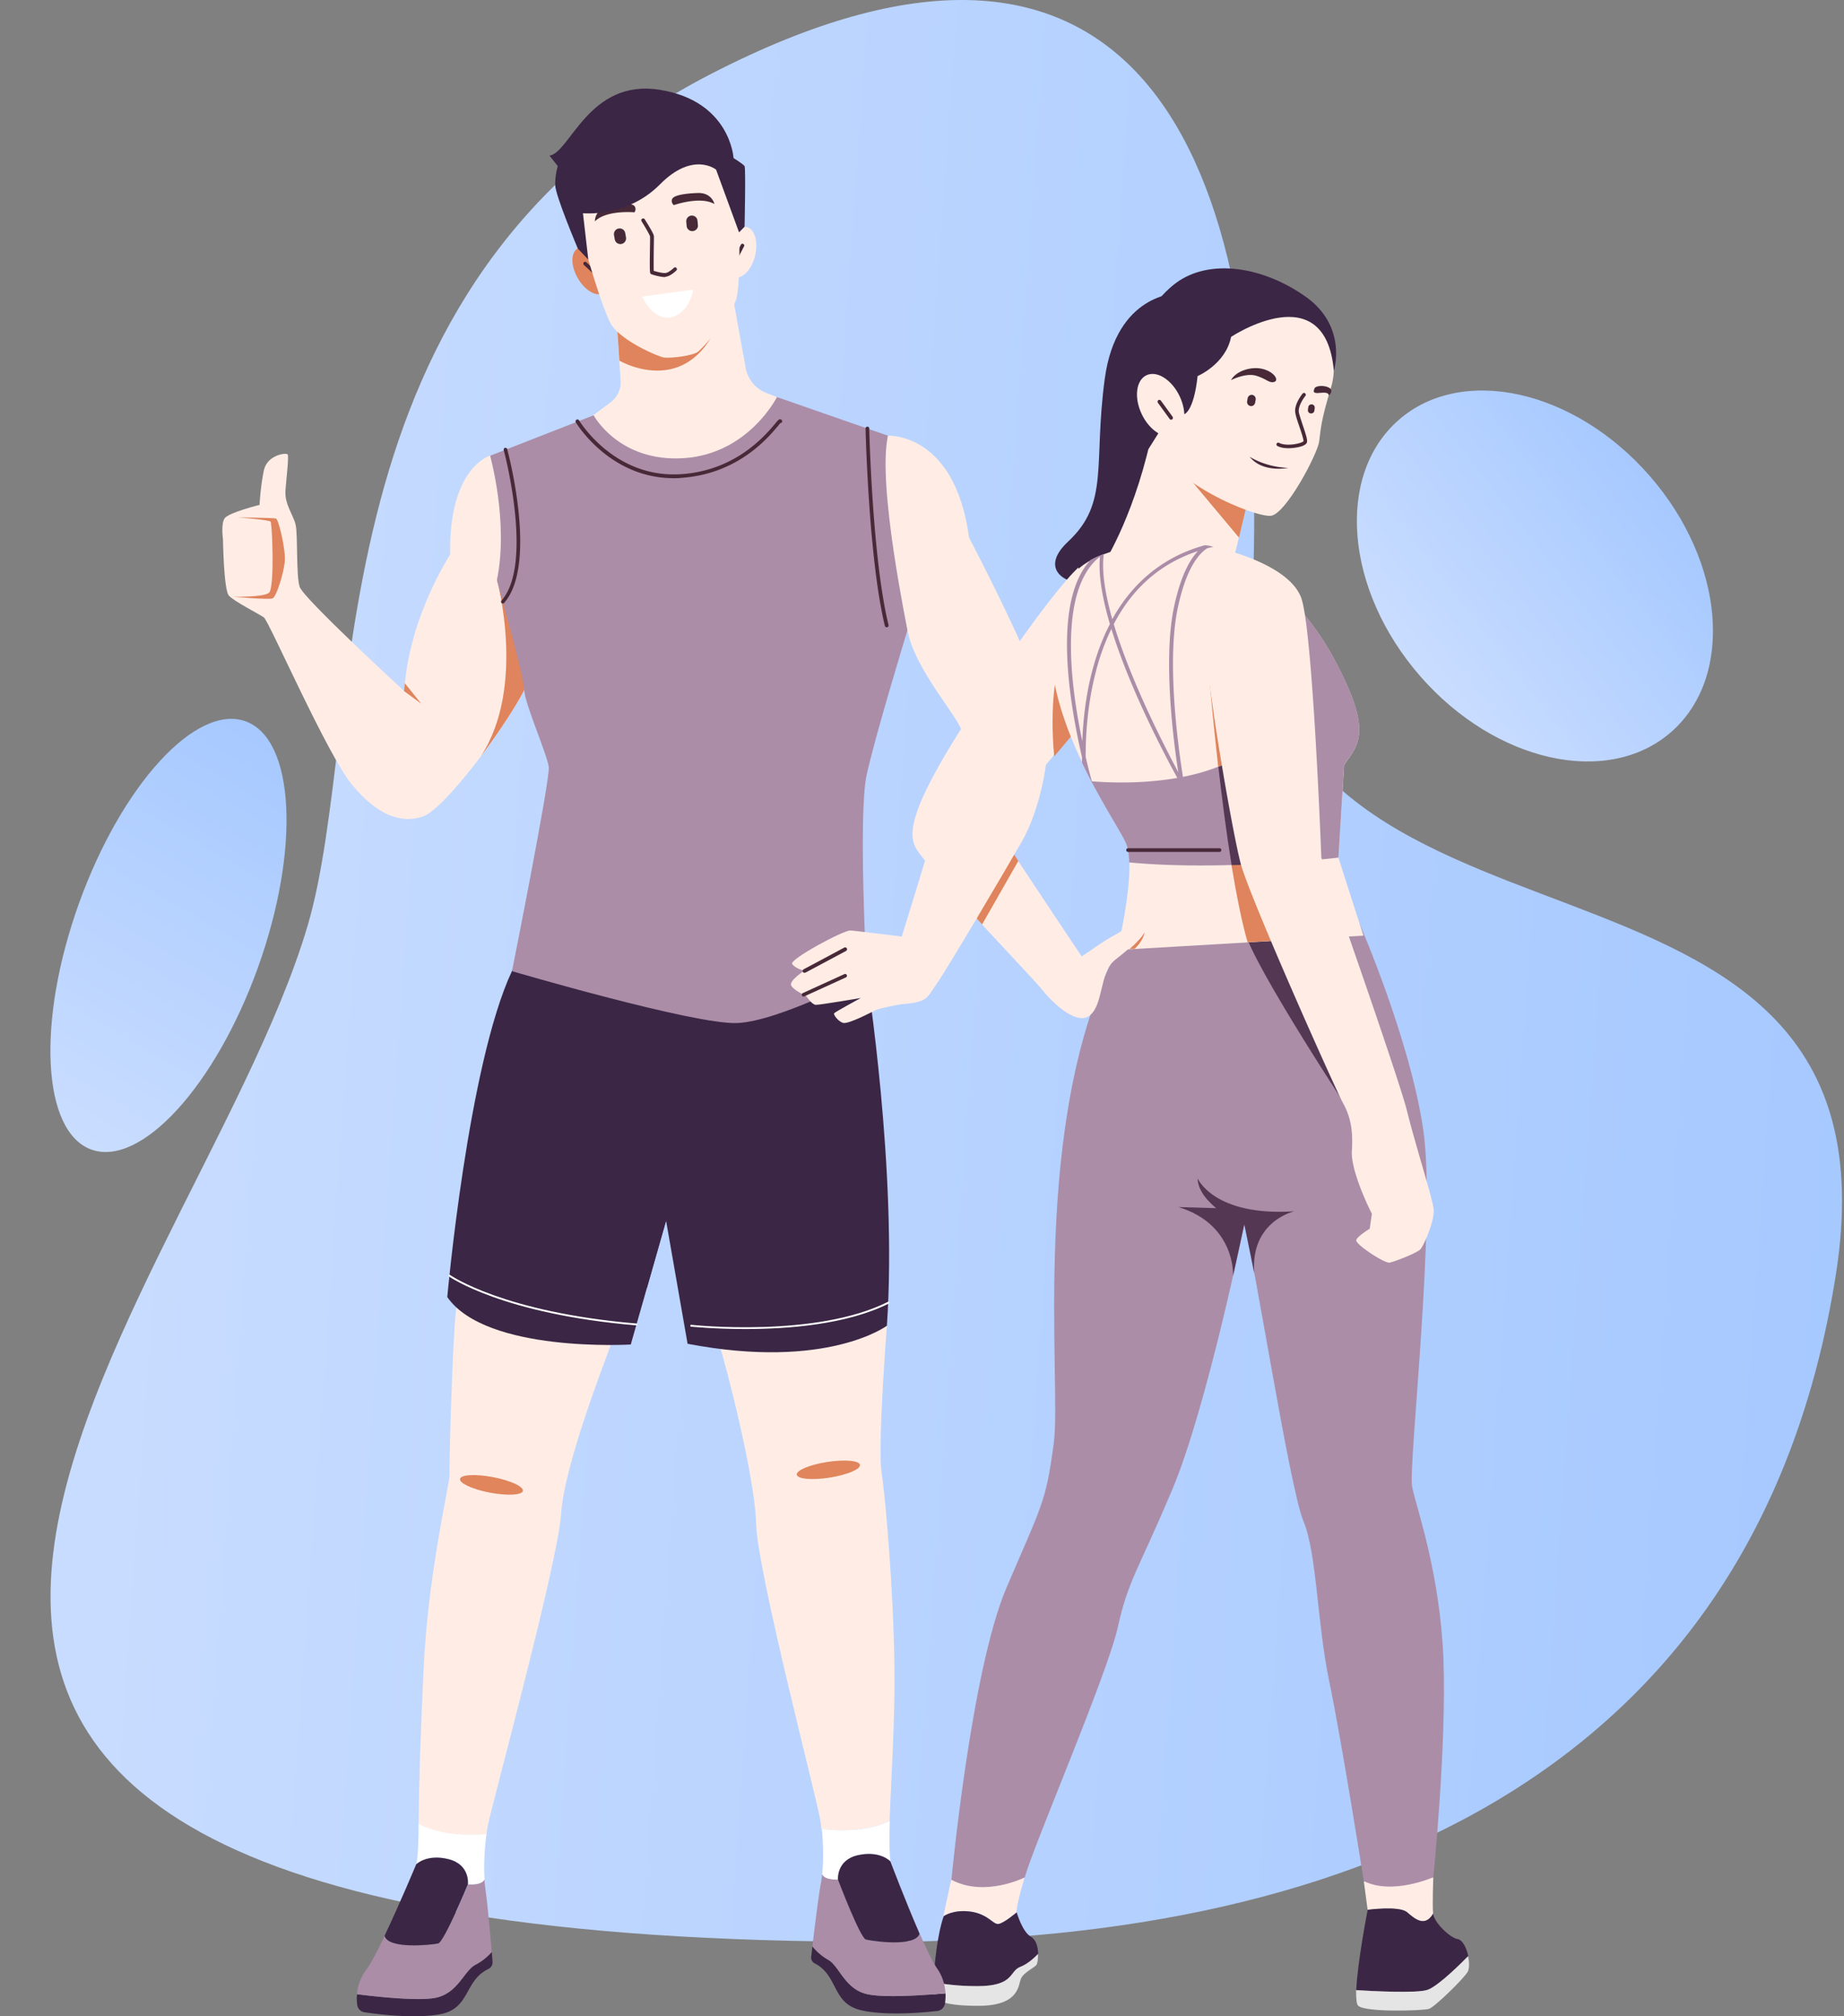 <svg width="269" height="294" viewBox="0 0 269 294" fill="none" xmlns="http://www.w3.org/2000/svg"><rect x="0" y="0" width="269" height="294" fill="#808080" stroke="none"/><defs><linearGradient id="a" x1="268.715" y1="283.143" x2="-79.909" y2="258.244" gradientUnits="userSpaceOnUse"><stop stop-color="#A5C8FF"/><stop offset="1" stop-color="#D4E3FF"/></linearGradient><linearGradient id="b" x1="48.865" y1="109.877" x2="4.705" y2="185.42" gradientUnits="userSpaceOnUse"><stop stop-color="#A5C8FF"/><stop offset="1" stop-color="#D4E3FF"/></linearGradient><linearGradient id="c" x1="260.508" y1="92.118" x2="213.575" y2="128.635" gradientUnits="userSpaceOnUse"><stop stop-color="#A5C8FF"/><stop offset="1" stop-color="#D4E3FF"/></linearGradient></defs><path d="M128.358 283.143c70.593 0 128.098-25.65 139.443-97.208 11.345-71.558-86.767-38.234-84.943-103.112 1.824-64.85-19.794-102.548-78.988-72.121C44.675 41.128 53.634 105.2 44.89 134.929c-17.005 57.687-110.745 148.214 83.468 148.214Z" fill="url(#a)"/><path d="M37.62 141.102c6.21-17.245 5.404-33.329-1.801-35.926-7.205-2.596-18.08 9.279-24.29 26.524-6.21 17.245-5.403 33.33 1.802 35.926 7.205 2.597 18.08-9.278 24.29-26.524Z" fill="url(#b)"/><path d="M243.786 106.738c9.236-8.075 7.824-24.806-3.153-37.37-10.976-12.564-27.362-16.203-36.597-8.129-9.236 8.075-7.824 24.806 3.152 37.37 10.977 12.564 27.362 16.203 36.598 8.129Z" fill="url(#c)"/><path d="M171.781 42.765s-8.931-.054-10.621 12.476c-1.689 12.53.724 18.084-5.364 23.745-6.088 5.662 3.889 8.828 12.07 3.462 8.207-5.367 3.915-39.683 3.915-39.683Z" fill="#3B2645"/><path d="M171.781 42.765s-8.207 4.453-8.368 16.984c-.134 11.08 2.709 19.667-1.636 25.194 1.958-.376 4.077-1.18 6.088-2.495 8.208-5.367 3.916-39.683 3.916-39.683Z" fill="#3B2645"/><path d="m182.403 71.447-2.87 11.886-18.373-1.422s4.667-7.298 7.135-19.935l14.108 9.47Z" fill="#FFEDE5"/><path d="m171.513 67.369 9.227 11.027 1.663-6.95-10.89-4.077Z" fill="#DF845C"/><path d="M192.192 46.387s3.541 4.964 1.985 10.088c-1.555 5.125-1.475 6.01-1.743 7.915-.268 1.879-4.828 10.491-7.001 10.813-2.172.322-15.368-4.856-17.97-12.154-2.601-7.298 14.564-27.582 24.729-16.662Z" fill="#FFEDE5"/><path d="m167.544 65.464 3.594-5.715 1.636.644s1.368-.376 1.931-5.554c0 0 4.104-1.744 4.881-5.715 0 0 13.733-9.123 14.993 4.936 0 0 2.066-6.439-4.13-10.812-6.196-4.374-14.001-5.635-18.936-1.96-4.935 3.677-12.793 16.448-3.969 24.176Z" fill="#3B2645"/><path d="M171.4 63.434c1.524-.729 1.826-3.27.675-5.677-1.151-2.406-3.319-3.765-4.842-3.036-1.523.729-1.825 3.27-.674 5.677 1.15 2.406 3.318 3.765 4.841 3.036Z" fill="#FFEDE5"/><path d="M170.843 61.198a.244.244 0 0 1-.215-.108l-1.716-2.36a.29.29 0 0 1 .053-.377c.107-.08.295-.053.376.054l1.716 2.361a.289.289 0 0 1-.053.376.385.385 0 0 1-.161.054Zm11.452 5.392s2.173 1.503 5.633 1.637c0 0-3.755.778-5.633-1.636Zm5.66-1.234c-.591 0-1.154-.08-1.61-.322-.134-.08-.187-.241-.107-.349.08-.134.241-.187.349-.107 1.126.564 3.299.08 3.567-.241.027-.269-.376-1.476-.644-2.254-.241-.698-.456-1.342-.536-1.798-.295-1.26.992-2.817 1.046-2.897.107-.108.268-.135.375-.027.108.107.134.268.027.375-.322.403-1.126 1.61-.939 2.442.108.43.322 1.1.537 1.744.536 1.583.751 2.307.617 2.63-.081.187-.269.321-.644.482-.429.161-1.234.322-2.038.322Zm5.9-7.7s.778-.67.054-1.1c-.724-.43-1.985-.322-2.146.08-.161.403-.214.644.322.671.563.027 1.69-.268 1.77.349Zm-14.269-2.227s2.119-1.1 3.648-.644c1.529.456 1.877 1.1 2.628.912.751-.214.081-1.422-1.582-1.878-1.663-.456-3.97.241-4.694 1.61Zm2.843 3.783a.62.62 0 0 1-.509-.67l.08-.457a.62.62 0 0 1 .671-.51.62.62 0 0 1 .509.671l-.08.456c-.054.322-.349.564-.671.51Zm8.771 1.073c-.268-.027-.429-.268-.402-.536l.053-.376c.027-.268.268-.43.537-.402.268.026.429.268.402.536l-.054.376c-.027.268-.268.43-.536.402Z" fill="#472938"/><path d="M205.254 278.85c1.153.966 2.628 2.227 3.809.215-.135-1.288.026-5.313.026-5.313l-10.138.564.563 4.212c0-.027 4.587-.644 5.74.322Z" fill="#FFEDE5"/><path d="M208.285 290.146c1.636-.59 5.176-4.159 5.9-4.91-.241-1.181-.804-2.361-1.555-2.495-1.1-.161-3.433-2.415-3.567-3.703-1.207 2.039-2.656.778-3.809-.215-1.153-.966-5.74-.348-5.74-.348s-1.502 7.7-1.663 11.698c2.28.161 8.932.537 10.434-.027Z" fill="#3B2645"/><path d="M198.146 292.48c1.154.993 9.415.698 10.273.457.858-.242 5.042-4.374 5.659-5.367.268-.429.295-1.395.081-2.334-.725.751-4.265 4.32-5.901 4.91-1.502.537-8.181.188-10.434.054 0 1.207.054 2.066.322 2.28Z" fill="#E5E5E5"/><path d="M141.581 278.743c2.601.349 3.245 1.878 4.05 1.798.804-.081 2.655-1.691 2.655-1.691 0-1.18 1.18-5.098 1.18-5.098l-10.702.349-1.153 5.313c.027 0 1.395-1.02 3.97-.671Z" fill="#FFEDE5"/><path d="M148.876 286.792c1.046-.402 1.985-1.288 2.575-1.878-.027-.966-.295-2.066-1.046-2.495-1.288-.725-2.092-3.569-2.092-3.569s-1.851 1.583-2.656 1.691c-.804.107-1.475-1.422-4.05-1.798-2.601-.349-3.942.671-3.942.671-.966 2.79-1.368 7.11-1.476 9.605 1.315.269 3.46.591 6.438.591 5.391-.027 4.586-2.201 6.249-2.818Z" fill="#3B2645"/><path d="M136.163 290.871c.134.429.536 1.609 6.544 1.609 6.008 0 5.82-2.978 6.222-3.944.43-.992 2.039-1.61 2.307-2.093.107-.214.215-.831.188-1.529-.563.59-1.529 1.476-2.575 1.878-1.663.617-.831 2.818-6.276 2.818-2.977 0-5.123-.322-6.437-.591-.027 1.02-.027 1.744.027 1.852Z" fill="#E5E5E5"/><path d="M198.335 134.714s7.322 16.743 9.28 29.971c1.958 13.227-2.226 49.073-1.61 52.132.617 3.059 4.05 12.45 4.56 25.06.483 12.611-1.475 31.849-1.475 31.849s-5.954 2.656-10.139.563c0 0-3.245-20.499-5.042-29.112-1.797-8.612-1.797-18.701-3.782-23.423-1.984-4.722-7.134-37.912-8.609-43.251 0 0-5.445 26.669-10.487 38.636-5.043 11.967-6.438 13.228-7.966 20.123-1.529 6.896-12.311 31.849-13.572 36.49 0 0-5.82 2.952-10.701.349 0 0 2.869-30.48 8.019-42.554 5.15-12.074 5.767-12.396 6.92-21.196 1.153-8.801-3.594-47.249 9.28-71.827-.027-.026 18.024-3.944 35.324-3.81Z" fill="#AB8DA8"/><path d="M181.517 135.627c1.18 5.151 16.764 28.602 16.764 28.602l-9.093-29.3-7.671.698Zm-6.812 36.195s2.36 5.58 14.108 4.802c0 0-6.437 1.422-5.847 9.016l-1.449-7.111-1.636 7.513s.429-7.459-7.966-10.035l5.499.161c.026-.027-2.682-1.958-2.709-4.346Z" fill="#543753"/><path d="M157.325 82.743s-3.97 3.3-15.637 21.223-8.663 18.889-6.759 21.518c1.878 2.63 16.012 17.441 17.058 18.782 1.046 1.369 4.909 5.447 6.974 3.81 2.065-1.637 1.395-6.332 3.701-8.103 2.307-1.797 4.238-3.595 4.426-4.561.188-.966-.295-1.771-.51-1.771-.214 0-2.548 2.012-3.969 2.71-1.422.698-4.748 3.112-4.801 3.112-.054 0-12.687-19.05-12.687-19.05l14.055-16.769-1.851-20.901Z" fill="#FFEDE5"/><path d="M157.593 88.807s-5.204 6.358-3.809 21.491l5.445-6.466-1.636-15.025Zm-14.323 45.988 5.284-9.257-3.245-4.937-2.817 13.362.778.832Z" fill="#DF845C"/><path d="M176.421 79.577c3.433.831 12.472 5.876 18.158 16.447 5.686 10.571 3.675 12.45 1.502 15.481l-.831 13.577 3.647 11.349-35.886 2.093s2.789-11.698 1.341-15.401c-1.449-3.702-17.166-24.63-8.449-38.502 4.426-7.11 20.518-5.044 20.518-5.044Z" fill="#FFEDE5"/><path d="m195.25 125.055.831-13.576c2.173-3.005 4.211-4.91-1.502-15.482a39.582 39.582 0 0 0-4.64-6.788c-.295 4.132-1.153 9.069-3.165 14.194-4.532 11.617-22.717 10.92-27.572 10.517 2.334 4.454 4.587 7.862 5.096 9.15.268.671.403 1.61.429 2.683 13.76 1.315 30.523-.698 30.523-.698Z" fill="#AB8DA8"/><path d="M176.717 79.657a4.47 4.47 0 0 1-.296-.08s-.241-.027-.643-.08c-5.874 1.61-10.46 5.258-13.518 10.785-1.019-3.595-1.583-6.949-1.234-9.498-.054.027-.107.054-.161.054l-.402.16c-.483.189-.939.403-1.368.645-3.004 3.246-4.05 9.31-3.111 18.11.429 3.945 1.18 7.728 1.85 10.626v.805c.135.268.242.509.376.778.054.134.134.268.188.402.322.644.643 1.261.965 1.878-.241-.885-.617-2.253-.992-3.917 0-3.139.268-7.62 1.448-12.208a32.734 32.734 0 0 1 2.307-6.413c3.165 10.277 9.655 21.814 10.058 22.512l.778 1.368-.269-1.556c-.026-.161-2.843-16.018-.885-25.356 1.234-5.876 3.112-7.968 4.292-8.72.321-.08.617-.16.938-.214l-.321-.08ZM159.283 98.01c-.939 3.622-1.288 7.19-1.395 10.088-1.797-8.559-3.46-22.19 2.575-26.938-.268 2.71.375 6.17 1.448 9.847-1.099 2.093-1.958 4.427-2.628 7.003Zm11.962-9.418c-1.609 7.7-.027 19.748.644 24.014-1.878-3.515-6.867-13.12-9.415-21.6 2.79-5.339 6.894-8.88 12.285-10.651-1.181 1.234-2.548 3.622-3.514 8.237Z" fill="#AB8DA8"/><path d="M177.896 124.223h-13.33c-.161 0-.268-.107-.268-.268 0-.161.107-.268.268-.268h13.33c.161 0 .269.107.269.268a.269.269 0 0 1-.269.268Z" fill="#472938"/><path d="m182 137.397 7.671-.456-3.943-11.081c-1.877.107-3.916.215-6.088.268.724 4.32 1.502 8.318 2.36 11.269Zm-5.498-37.509s.456 5.205 1.207 11.94c.885-.349 1.77-.752 2.602-1.235l-3.809-10.705Z" fill="#DF845C"/><path d="M177.736 111.828c.509 4.453 1.153 9.551 1.931 14.327 2.145-.053 4.211-.161 6.088-.268l-5.418-15.267c-.858.456-1.716.859-2.601 1.208Z" fill="#543753"/><path d="m164.781 138.39.751-.054s1.207-1.046 1.448-2.414c-.322.644-1.153 1.529-2.199 2.468Z" fill="#DF845C"/><path d="M177.011 79.738s11.292 2.28 12.901 7.727c1.636 5.447 2.843 37.59 2.843 37.59s11.292 32.063 12.499 36.947c1.207 4.883 3.728 12.744 3.889 14.327.161 1.583-1.395 5.232-1.931 5.823-.536.59-3.755 1.797-4.479 1.958-.724.161-5.096-2.71-4.882-3.3.215-.59 1.958-1.637 1.958-1.637l.322-2.173s-3.138-6.117-2.923-9.23c.214-3.085-.269-5.098-1.315-6.976-1.046-1.878-13.625-29.997-14.912-34.907-1.288-4.91-5.016-26.83-4.935-30.963.08-4.132.965-15.186.965-15.186Zm-70.486-38.529 2.253 12.45a4.825 4.825 0 0 0 2.977 3.621l4.989 1.959s-5.257 7.861-15.798 10.088c-10.54 2.2-16.307-7.351-16.307-7.351l4.453-3.327a3.655 3.655 0 0 0 1.448-3.166l-.805-11.564 16.79-2.71Z" fill="#FFEDE5"/><path d="M90.352 52.585s12.633 7.459 16.173-11.376l-16.763 2.683.59 8.693Z" fill="#DF845C"/><path d="M110.156 37.256c.476-2.02-.073-3.877-1.226-4.15-1.154-.272-2.475 1.145-2.951 3.164-.476 2.02.073 3.877 1.226 4.149 1.154.272 2.475-1.144 2.951-3.163Z" fill="#FFEDE5"/><path d="M88.021 42.74c1.026-.593 1.018-2.53-.02-4.326-1.036-1.797-2.709-2.773-3.735-2.18-1.026.593-1.017 2.53.02 4.326 1.036 1.797 2.709 2.773 3.735 2.18Z" fill="#DF845C"/><path d="M107.383 37.882c-.053 0-.08 0-.134-.027-.134-.08-.187-.242-.107-.35l.939-1.824c.08-.134.241-.187.348-.107.135.08.188.242.108.349l-.939 1.824c-.027.08-.107.135-.215.135Zm-20.195 2.522a.29.29 0 0 1-.188-.08l-1.824-1.691a.287.287 0 0 1-.027-.376.287.287 0 0 1 .376-.027l1.823 1.69a.287.287 0 0 1 .027.376.232.232 0 0 1-.187.108Z" fill="#472938"/><path d="M83.218 28.759s4.398 16.367 6.061 18.728c1.636 2.334 6.706 4.508 7.564 4.642.858.134 4.264-.215 5.042-.886.778-.67 4.962-5.098 5.606-7.969.617-2.87.778-18.03-1.878-20.794-2.682-2.763-23.736-.51-22.395 6.279Z" fill="#FFEDE5"/><path d="M97.004 40.404c-.67 0-1.85-.35-2.012-.43-.214-.107-.241-.107-.16-4.83v-.643c-.027-.215-.671-1.315-1.234-2.227-.081-.134-.054-.295.08-.376.134-.08.295-.053.376.08.482.779 1.34 2.12 1.34 2.496v.644c-.026.966-.053 3.73-.026 4.373.322.108 1.234.35 1.69.322.375-.027.965-.483 1.233-.75a.26.26 0 0 1 .376 0 .26.26 0 0 1 0 .375c-.08.08-.912.885-1.583.912-.027.054-.053.054-.08.054Z" fill="#472938"/><path d="m93.678 43.248 7.456-1.02s-.563 3.434-3.219 4.025c-2.655.59-4.237-3.005-4.237-3.005Z" fill="#fff"/><path d="M101.081 33.696a.818.818 0 0 1-.912-.724l-.054-.618a.818.818 0 0 1 .724-.912.818.818 0 0 1 .912.725l.054.617c.08.456-.269.858-.724.912Zm-10.434 1.878a.826.826 0 0 1-.966-.67l-.107-.618a.827.827 0 0 1 .67-.966.826.826 0 0 1 .966.67l.107.618a.827.827 0 0 1-.67.966Zm7.644-5.661s3.862-1.369 5.928-.161c0 0-.349-1.69-2.468-1.61-2.119.08-3.487.375-3.701.885-.215.51.241.886.241.886Zm-5.74 1.047s-4.076-.376-5.766 1.314c0 0-.08-1.744 1.985-2.173 2.065-.43 3.46-.483 3.781-.054.35.456 0 .912 0 .912Z" fill="#472938"/><path d="m85.82 37.855-.778-6.762s6.41.67 11.238-4.212c4.827-4.884 8.18-2.147 8.18-2.147l3.353 9.15.804-.832s.188-8.532 0-8.828c-.187-.295-1.609-1.18-1.609-1.18s-.456-8.318-10.782-9.954C85.9 11.453 83.164 22.266 80.16 22.695l1.207 1.53s-.402 1.234-.375 2.763c.026 1.53 3.299 9.257 3.299 9.257l1.528 1.61Z" fill="#3B2645"/><path d="M71.497 66.43s-6.089 1.743-5.82 14.435c0 0-6.035 9.069-6.706 19.908 0 0-14.751-13.55-15.26-15.213-.537-1.69-.242-7.62-.591-9.069-.349-1.449-1.636-2.978-1.475-5.017.16-2.04.51-4.91.322-5.205-.188-.296-3.004.026-3.487 2.36-.483 2.335-.617 4.991-.617 4.991s-4.533 1.127-5.096 1.959c-.563.832-.241 3.032-.241 3.032s.107 7.405.858 8.237c.75.832 4.345 2.656 5.096 3.166.75.51 9.226 20.016 12.9 24.443 3.675 4.427 7.082 5.661 10.273 4.615 3.192-1.047 12.016-12.959 14.86-18.487 2.842-5.527 1.796-33.511-5.016-34.155Z" fill="#FFEDE5"/><path d="M77.853 84.863c-3.245-.805-5.364-.322-5.364-.322s4.318 15.615-2.36 25.757c2.628-3.488 5.096-7.244 6.356-9.686 1.207-2.388 1.717-8.988 1.368-15.75Zm-18.908 15.91 2.52 1.852-2.413-3.005-.107 1.153Zm-24.3-25.328s4.586.349 4.827.617c.242.268.617 9.74-.241 10.383-.885.671-5.284.564-5.284.564s5.257.483 5.82.241c.564-.241 1.583-3.568 1.77-5.285.188-1.717-.884-6.252-1.287-6.36-.402-.106-5.605-.16-5.605-.16Z" fill="#DF845C"/><path d="M129.779 265.515c.188-5.902.805-14.569.698-22.591-.161-11.538-1.315-24.524-1.878-28.307-.59-3.783.778-21.304.778-21.304l-24.246 3.381c.59 1.878 4.988 18.352 5.176 25.543.215 7.191 9.039 40.676 9.388 43.359.053.349.08.724.134 1.1 2.226.268 6.49.483 9.95-1.181Z" fill="#FFEDE5"/><path d="M122.269 274.074s-.268-2.87 2.951-3.568c3.218-.698 4.693.912 4.693.912-.187-1.261-.187-3.327-.107-5.903-3.46 1.664-7.724 1.449-9.924 1.181.215 2.093.269 4.588.054 6.627.349.912 2.333.751 2.333.751Z" fill="#fff"/><path d="M118.89 286.309c3.433 1.798 2.441 5.823 6.732 6.815 3.567.832 8.985.349 11.104.108.563-.054 1.019-.51 1.127-1.073.053-.403.107-.94.08-1.503-2.682.241-8.985.724-11.506.107-3.219-.778-3.997-4.078-5.606-4.99a7.972 7.972 0 0 1-2.306-1.959c-.054.564-.135 1.046-.161 1.395a.958.958 0 0 0 .536 1.1Z" fill="#3B2645"/><path d="M136.726 287.061c-.644-.913-1.582-2.871-2.548-5.098-.563 2.012-7 1.073-7.832.858-.831-.214-4.05-8.747-4.05-8.747s-1.985.135-2.36-.778c-.054.456-.107.913-.188 1.315-.322 1.717-.912 6.413-1.234 9.203a8.46 8.46 0 0 0 2.307 1.959c1.636.912 2.387 4.212 5.606 4.99 2.521.617 8.824.134 11.506-.107-.081-1.073-.349-2.361-1.207-3.595Z" fill="#AB8DA8"/><path d="M126.319 282.821c.832.215 7.269 1.154 7.832-.858-2.038-4.669-4.264-10.545-4.264-10.545s-1.476-1.61-4.694-.912c-3.219.697-2.95 3.568-2.95 3.568s3.245 8.56 4.076 8.747Z" fill="#3B2645"/><path d="M121.019 215.459c2.546-.396 4.532-1.228 4.434-1.857-.098-.63-2.242-.819-4.789-.423-2.546.396-4.532 1.227-4.434 1.857.098.629 2.242.819 4.789.423Z" fill="#E0855C"/><path d="M61.063 265.971c.027-5.929.35-14.542.725-22.564.67-14.248 3.781-26.778 3.781-28.307 0-6.064.698-24.872 1.073-24.416l22.45 5.446c-.644 1.852-6.786 17.414-7.242 24.604-.456 7.191-10.273 43.01-10.729 45.667-.053.348-.107.697-.16 1.1-2.227.161-6.491.241-9.898-1.53Z" fill="#FFEDE5"/><path d="M68.278 274.772s.376-2.871-2.816-3.676c-3.192-.805-4.72.752-4.72.752.241-1.262.322-3.328.322-5.903 3.406 1.771 7.67 1.69 9.897 1.502-.269 2.066-.43 4.561-.269 6.627-.456.913-2.413.698-2.413.698Z" fill="#fff"/><path d="M71.229 287.114c-3.514 1.691-2.629 5.742-6.947 6.574-3.594.697-8.985.054-11.104-.268a1.256 1.256 0 0 1-1.073-1.127 6.81 6.81 0 0 1-.026-1.503c2.682.322 8.958 1.02 11.506.51 3.245-.671 4.13-3.944 5.766-4.803a8.31 8.31 0 0 0 2.388-1.878c.053.563.08 1.046.107 1.422.053.456-.215.885-.617 1.073Z" fill="#3B2645"/><path d="M53.393 287.275c.67-.885 1.69-2.817 2.735-5.017.51 2.039 6.947 1.314 7.805 1.127.859-.188 4.345-8.613 4.345-8.613s1.958.215 2.387-.698c.027.456.08.913.135 1.315.268 1.744.697 6.44.938 9.23a8.31 8.31 0 0 1-2.387 1.878c-1.663.859-2.521 4.105-5.766 4.803-2.522.536-8.825-.161-11.507-.51a6.735 6.735 0 0 1 1.315-3.515Z" fill="#AB8DA8"/><path d="M63.907 283.385c-.858.187-7.296.912-7.805-1.127 2.2-4.615 4.613-10.411 4.613-10.411s1.529-1.556 4.72-.751c3.192.805 2.817 3.676 2.817 3.676s-3.487 8.425-4.345 8.613Z" fill="#3B2645"/><path d="M76.277 217.391c.12-.625-1.837-1.523-4.369-2.005-2.532-.481-4.681-.364-4.8.262-.119.626 1.837 1.524 4.37 2.005 2.531.482 4.68.364 4.8-.262Z" fill="#E0855C"/><path d="M126.427 142.173s4.506 28.549 2.95 51.14c0 0-8.717 6.52-29.074 2.63l-3.138-17.95-5.15 18.057s-21.108 1.261-26.767-6.922c0 0 3.03-33.861 9.44-47.545 6.41-13.684 49.647-10.625 51.739.59Z" fill="#3B2645"/><path d="M97.165 177.993s-2.522-2.227-2.79-2.442c-.268-.215-2.601-9.444-2.601-9.444l2.575 21.759 2.816-9.873Z" fill="#3B2645"/><path d="M108.698 193.796c-4.533 0-7.805-.349-7.885-.349-.081 0-.135-.08-.108-.161 0-.08.081-.134.161-.107.188.027 18.185 1.932 28.672-3.354.054-.027.134 0 .188.054.027.054 0 .134-.054.188-6.142 3.085-14.752 3.729-20.974 3.729Zm-15.851-.536s-.027 0 0 0c-19.526-1.637-27.278-7.084-27.358-7.137-.054-.054-.08-.135-.027-.188.054-.054.134-.081.188-.027.08.054 7.778 5.447 27.223 7.083.08 0 .134.081.134.134-.053.081-.107.135-.16.135Z" fill="#fff"/><path d="M113.338 57.897s-4.13 8.291-13.598 8.908c-9.468.617-13.143-6.251-13.143-6.251l-15.1 5.902s2.736 9.713.993 18.111c0 0 3.996 14.274 3.996 16.072s3.352 9.418 3.567 11.215c.215 1.798-5.364 29.756-5.364 29.756s26.66 7.835 32.856 7.566c6.195-.268 18.882-7.003 18.882-7.003s-1.261-23.423 0-29.192c1.26-5.768 5.981-21.196 5.981-21.196s-3.996-20.204-2.87-28.253l-16.2-5.635Z" fill="#AB8DA8"/><path d="M129.35 91.463a.261.261 0 0 1-.268-.215c-2.36-9.659-2.816-28.575-2.816-28.763 0-.16.107-.268.268-.268.161 0 .268.107.268.268 0 .188.456 19.05 2.816 28.656.027.134-.053.295-.187.322h-.081Zm-55.976-3.461a.497.497 0 0 1-.187-.054c-.108-.107-.134-.268-.027-.376 4.72-5.339.375-21.786.322-21.947-.027-.135.053-.296.188-.322.134-.027.294.053.321.187.188.698 4.453 16.877-.456 22.431-.026.054-.107.08-.16.08ZM98.291 69.73c-9.387 0-14.242-8.05-14.295-8.157-.08-.134-.027-.295.107-.376.134-.08.295-.026.375.108.054.08 5.123 8.505 14.913 7.834 7.939-.536 12.23-5.634 13.652-7.324.483-.59.617-.725.831-.671a.29.29 0 0 1 .215.214.238.238 0 0 1-.188.322h-.053c-.081.08-.242.295-.403.483-1.448 1.718-5.847 6.95-14.027 7.513-.376.054-.751.054-1.127.054Z" fill="#472938"/><path d="M129.538 63.532s9.763-.537 11.828 14.864c0 0 10.031 19.05 11.185 25.141 1.153 6.09-.912 14.676-3.434 19.077-2.521 4.4-10.916 18.62-12.445 20.794-1.528 2.173-1.287 2.736-5.283 3.032 0 0-2.951.536-3.541.804-.59.269-4.157 2.174-4.881 1.905-.724-.241-1.422-1.207-1.288-1.395.161-.214 3.889-2.227 3.889-2.227s-6.007 1.02-6.571.993c-.563-.027-1.394-1.288-1.394-1.288s-1.958-.885-2.2-1.583c-.241-.698 1.905-2.093 1.905-2.093s-1.288-.322-1.744-.992c-.456-.671 7.51-4.937 8.476-4.884.965.054 7.51.886 7.51.886s8.69-27.958 8.77-29.702c.081-1.744-6.893-9.015-7.966-15.08.054 0-4.425-21.088-2.816-28.252Z" fill="#FFEDE5"/><path d="M117.227 145.313c-.107 0-.188-.054-.242-.161-.053-.134 0-.295.135-.349l6.061-2.764c.134-.053.295 0 .349.134.053.135 0 .296-.134.349l-6.062 2.764c-.027.027-.054.027-.107.027Zm.134-3.461a.28.28 0 0 1-.241-.135c-.081-.134-.027-.295.107-.375l5.927-3.166c.134-.081.295-.027.376.107.08.134.027.295-.107.376l-5.928 3.166c-.054 0-.107.027-.134.027Z" fill="#472938"/></svg>